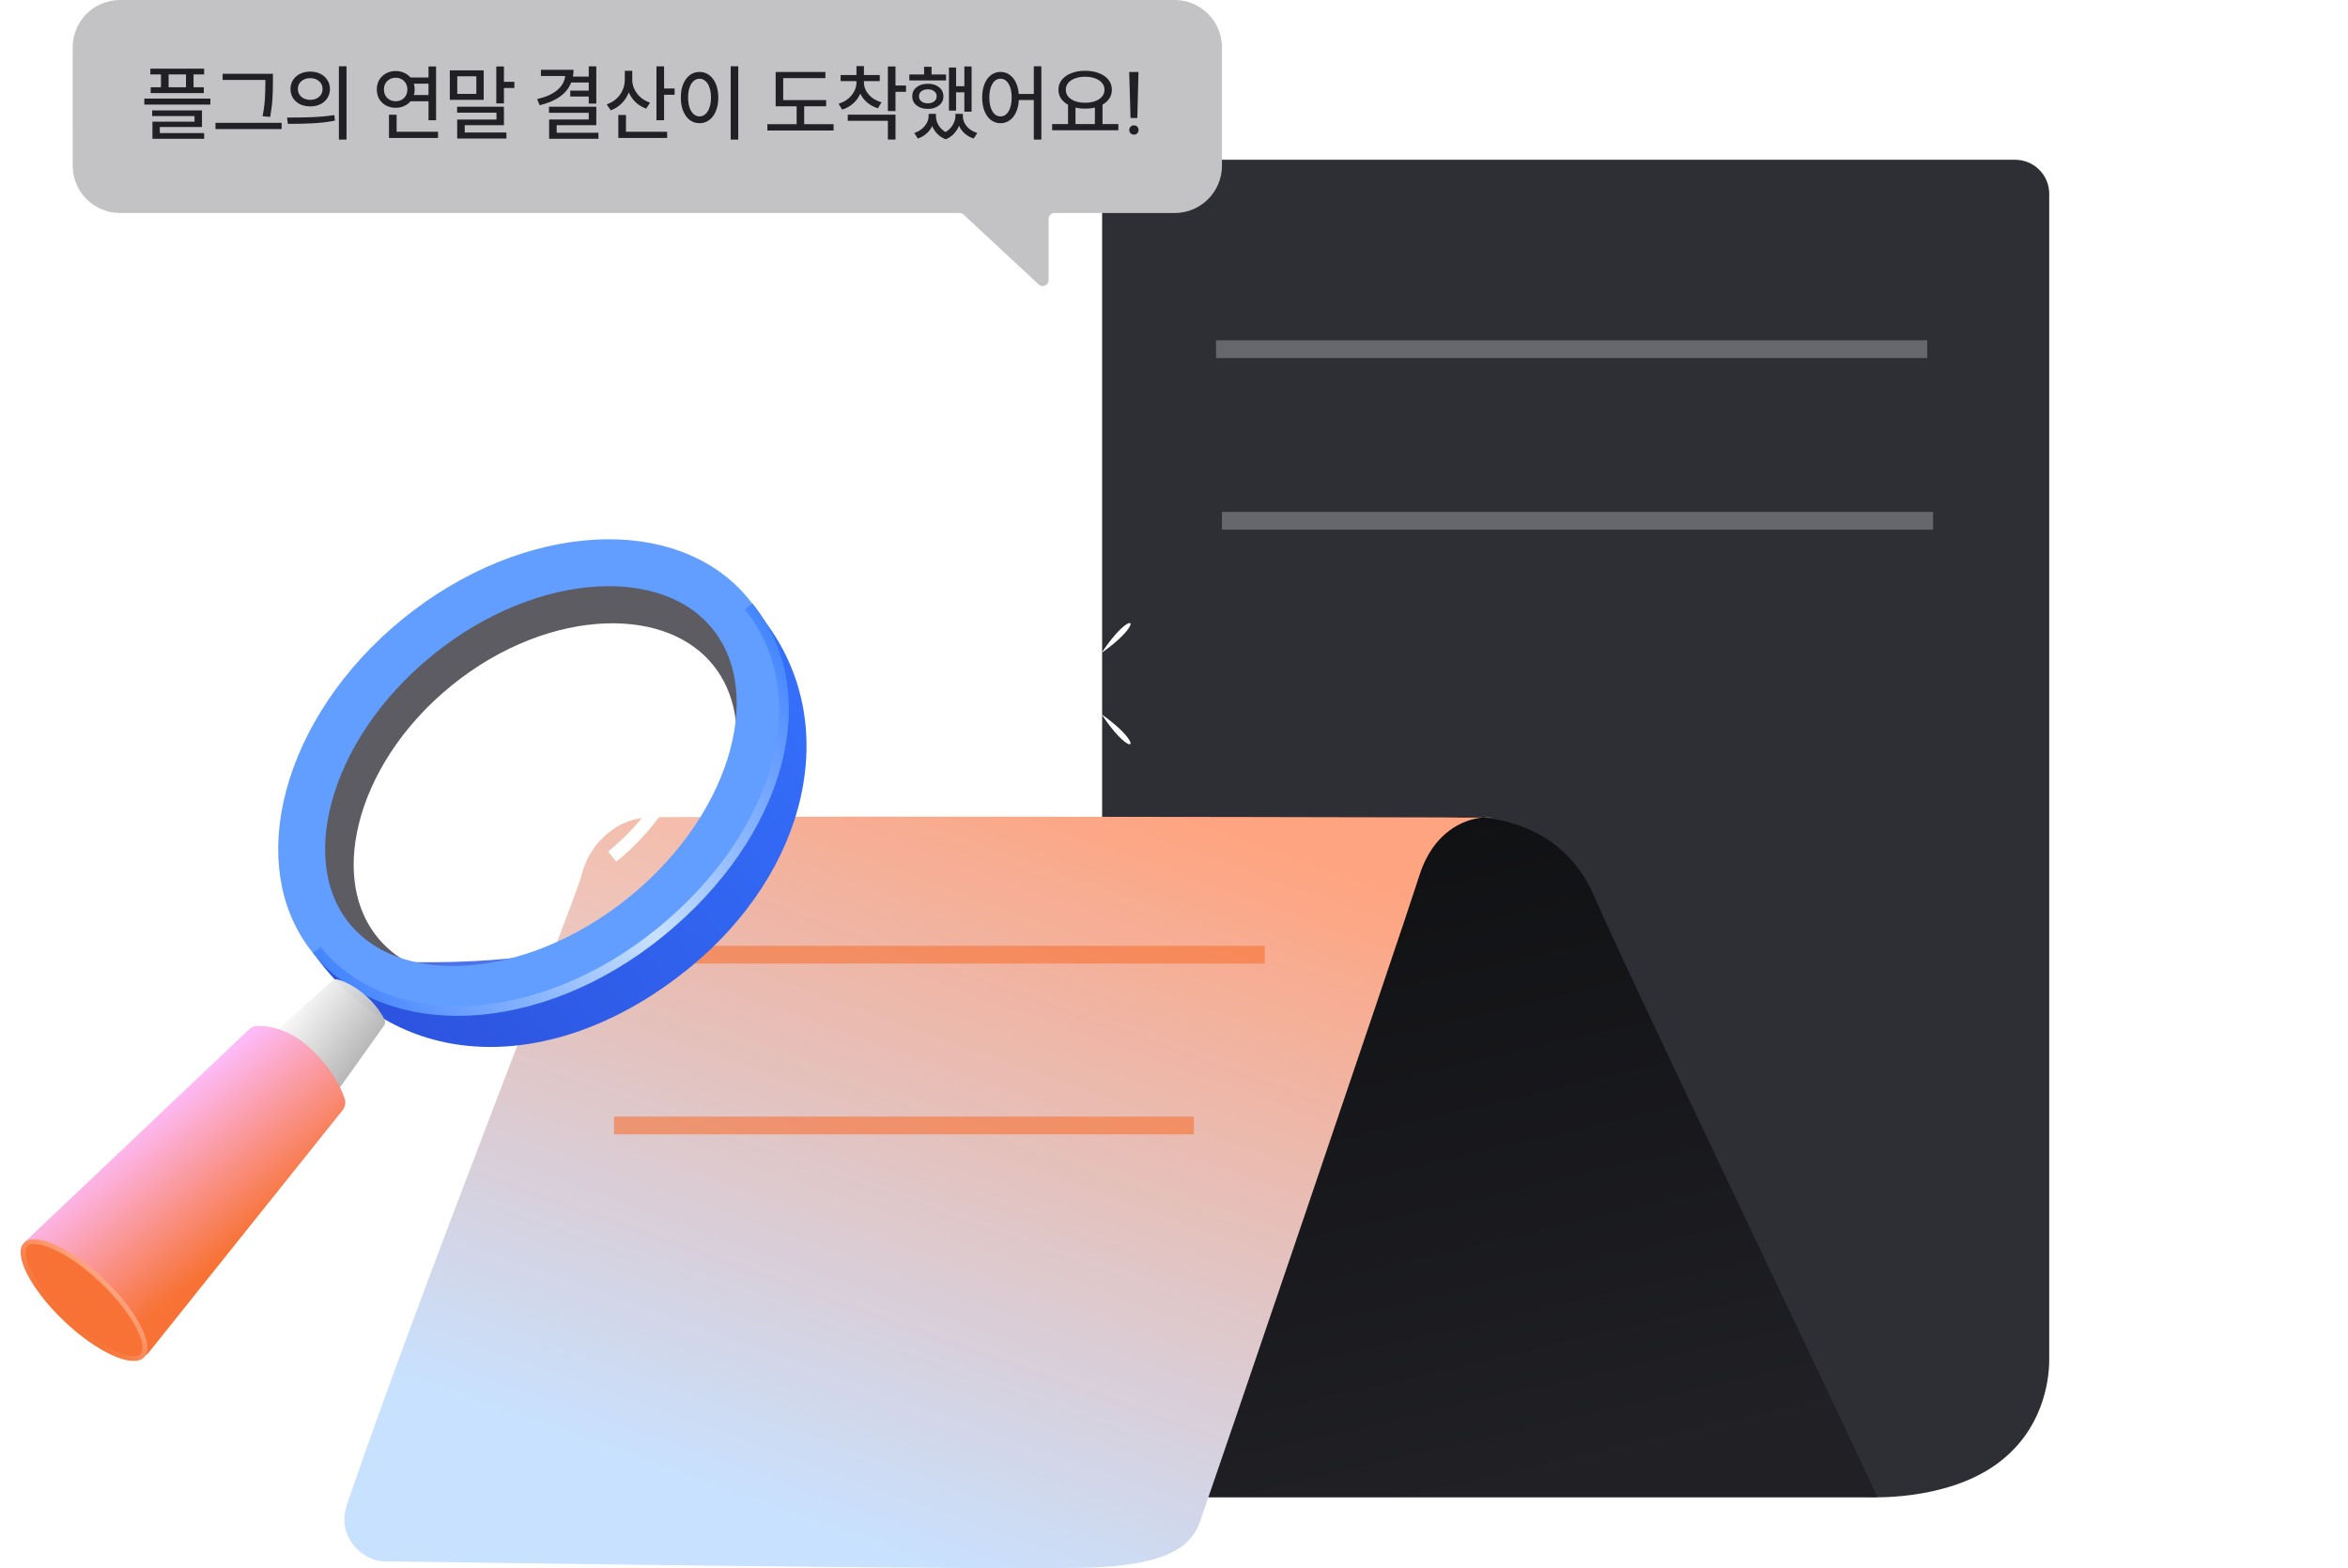 <svg width="476" height="318" viewBox="0 0 476 318" fill="none" xmlns="http://www.w3.org/2000/svg">
<path d="M223.43 39.317V178.44V303.598H378.579C378.579 303.598 394.053 304.555 404.63 296.998C414.231 290.139 415.43 279.866 415.43 275.762V39.302C415.43 35.481 412.332 32.398 408.511 32.398H230.348C226.527 32.398 223.43 35.496 223.43 39.317Z" fill="#2E2E35"/>
<path fill-rule="evenodd" clip-rule="evenodd" d="M24.334 0C19.032 0 14.734 4.298 14.734 9.6L14.736 33.6C14.736 38.902 19.034 43.2 24.335 43.2H194.524C194.828 43.2 195.12 43.315 195.342 43.521L210.566 57.68C211.334 58.394 212.584 57.849 212.584 56.801L212.583 44.4C212.583 43.737 213.12 43.2 213.783 43.2H238.122C243.424 43.2 247.722 38.902 247.722 33.6V9.6C247.722 4.298 243.424 0 238.122 0H24.334Z" fill="#C3C3C6"/>
<path d="M41.385 13.93V15.089H39.234V17.693H41.318V18.869H30.549V17.693H32.632V15.089H30.482V13.93H41.385ZM29.255 19.994H42.645V21.204H29.255V19.994ZM30.851 22.397H40.948V25.757H32.397V26.983H41.385V28.142H30.902V24.682H39.436V23.539H30.851V22.397ZM37.706 17.693V15.089H34.178V17.693H37.706ZM55.329 14.971V16.517C55.329 17.827 55.296 19.003 55.228 20.045C55.172 21.086 55.021 22.307 54.775 23.707L53.229 23.573C53.487 22.262 53.644 21.086 53.7 20.045C53.767 19.003 53.8 17.827 53.8 16.517V16.214H45.132V14.971H55.329ZM43.687 24.9H57.093V26.177H43.687V24.9ZM62.906 14.518C63.668 14.518 64.351 14.669 64.956 14.971C65.561 15.274 66.031 15.694 66.367 16.231C66.714 16.758 66.888 17.362 66.888 18.046C66.888 18.729 66.714 19.339 66.367 19.877C66.031 20.414 65.561 20.834 64.956 21.137C64.351 21.428 63.668 21.574 62.906 21.574C62.134 21.574 61.439 21.428 60.823 21.137C60.218 20.834 59.742 20.414 59.395 19.877C59.059 19.339 58.891 18.729 58.891 18.046C58.891 17.362 59.059 16.758 59.395 16.231C59.742 15.694 60.218 15.274 60.823 14.971C61.439 14.669 62.134 14.518 62.906 14.518ZM58.186 23.842C60.067 23.842 61.781 23.814 63.326 23.758C64.883 23.69 66.367 23.55 67.778 23.338L67.896 24.463C66.44 24.743 64.95 24.922 63.427 25.001C61.915 25.079 60.23 25.118 58.37 25.118L58.186 23.842ZM60.386 18.046C60.386 18.695 60.622 19.227 61.092 19.642C61.574 20.045 62.178 20.246 62.906 20.246C63.623 20.246 64.217 20.045 64.687 19.642C65.158 19.227 65.393 18.695 65.393 18.046C65.393 17.396 65.158 16.87 64.687 16.466C64.217 16.052 63.623 15.845 62.906 15.845C62.178 15.845 61.574 16.046 61.092 16.45C60.622 16.853 60.386 17.385 60.386 18.046ZM68.702 13.442H70.248V28.31H68.702V13.442ZM88.4 13.476V24.379H86.871V20.532H83.226C82.879 20.946 82.442 21.271 81.915 21.506C81.389 21.742 80.823 21.859 80.219 21.859C79.502 21.859 78.847 21.702 78.253 21.389C77.671 21.075 77.211 20.638 76.875 20.078C76.551 19.507 76.388 18.863 76.388 18.146C76.388 17.43 76.551 16.786 76.875 16.214C77.211 15.643 77.671 15.201 78.253 14.887C78.847 14.562 79.502 14.4 80.219 14.4C80.823 14.4 81.383 14.518 81.899 14.753C82.414 14.977 82.851 15.296 83.209 15.71H86.871V13.476H88.4ZM77.833 18.146C77.833 18.852 78.057 19.429 78.505 19.877C78.964 20.314 79.535 20.532 80.219 20.532C80.902 20.532 81.467 20.314 81.915 19.877C82.363 19.429 82.587 18.852 82.587 18.146C82.587 17.441 82.363 16.87 81.915 16.433C81.467 15.985 80.902 15.761 80.219 15.761C79.535 15.761 78.964 15.985 78.505 16.433C78.057 16.87 77.833 17.441 77.833 18.146ZM78.858 23.27H80.403V26.714H88.803V27.974H78.858V23.27ZM83.898 16.97C84.01 17.385 84.066 17.777 84.066 18.146C84.066 18.561 84.01 18.936 83.898 19.272H86.871V16.97H83.898ZM102.16 13.476V16.584H104.277V17.844H102.16V20.969H100.614V13.476H102.16ZM91.189 14.266H98.061V20.246H91.189V14.266ZM92.668 21.641H102.16V25.387H94.213V26.866H102.664V28.092H92.685V24.245H100.648V22.85H92.668V21.641ZM96.565 19.037V15.475H92.701V19.037H96.565ZM120.883 13.459V21.002H119.354V19.574H115.608V18.382H119.354V16.735H115.793C115.345 17.878 114.578 18.835 113.491 19.608C112.416 20.37 111.055 20.946 109.409 21.338L108.888 20.095C110.624 19.703 111.974 19.104 112.937 18.298C113.911 17.48 114.46 16.517 114.583 15.408H109.661V14.148H116.263C116.263 14.674 116.224 15.139 116.146 15.542H119.354V13.459H120.883ZM111.29 21.641H120.883V25.387H112.853V26.916H121.32V28.142H111.324V24.228H119.354V22.867H111.29V21.641ZM128.175 14.35V16.164C128.175 17.172 128.5 18.107 129.149 18.97C129.799 19.821 130.678 20.437 131.787 20.818L130.997 22.027C130.18 21.736 129.468 21.305 128.864 20.734C128.27 20.162 127.805 19.496 127.469 18.734C127.144 19.586 126.668 20.325 126.041 20.952C125.425 21.579 124.686 22.055 123.824 22.38L122.984 21.17C124.137 20.767 125.039 20.112 125.688 19.205C126.338 18.286 126.663 17.262 126.663 16.13V14.35H128.175ZM125.352 23.321H126.898V26.714H135.248V27.974H125.352V23.321ZM133.08 13.459H134.626V17.945H136.76V19.222H134.626V24.379H133.08V13.459ZM149.662 13.442V28.31H148.134V13.442H149.662ZM138.02 19.776C138.02 18.734 138.182 17.822 138.507 17.038C138.832 16.254 139.28 15.649 139.851 15.223C140.422 14.798 141.078 14.585 141.817 14.585C142.545 14.585 143.194 14.798 143.766 15.223C144.348 15.649 144.802 16.254 145.126 17.038C145.451 17.822 145.614 18.734 145.614 19.776C145.614 20.818 145.451 21.736 145.126 22.531C144.802 23.315 144.348 23.92 143.766 24.346C143.194 24.771 142.545 24.984 141.817 24.984C141.078 24.984 140.422 24.771 139.851 24.346C139.28 23.92 138.832 23.315 138.507 22.531C138.182 21.736 138.02 20.818 138.02 19.776ZM139.498 19.776C139.498 20.549 139.594 21.226 139.784 21.809C139.986 22.38 140.26 22.822 140.607 23.136C140.966 23.45 141.369 23.606 141.817 23.606C142.265 23.606 142.662 23.45 143.01 23.136C143.368 22.822 143.642 22.38 143.833 21.809C144.034 21.226 144.135 20.549 144.135 19.776C144.135 19.003 144.034 18.331 143.833 17.76C143.642 17.178 143.368 16.735 143.01 16.433C142.662 16.119 142.265 15.962 141.817 15.962C141.369 15.962 140.966 16.119 140.607 16.433C140.26 16.735 139.986 17.178 139.784 17.76C139.594 18.331 139.498 19.003 139.498 19.776ZM167.328 14.602V15.845H158.776V20.297H167.479V21.557H163.027V25.186H168.991V26.462H155.568V25.186H161.498V21.557H157.248V14.602H167.328ZM173.628 15.223V13.409H175.14V15.223H178.349V16.45H175.14V16.668C175.14 17.575 175.459 18.404 176.098 19.154C176.747 19.905 177.615 20.437 178.702 20.75L177.979 21.96C177.15 21.702 176.428 21.316 175.812 20.801C175.207 20.286 174.737 19.681 174.401 18.986C174.076 19.748 173.6 20.409 172.973 20.969C172.346 21.529 171.601 21.949 170.738 22.229L169.999 21.036C171.108 20.7 171.987 20.129 172.637 19.322C173.298 18.516 173.628 17.631 173.628 16.668V16.45H170.419V15.223H173.628ZM171.864 23.254H181.541V28.294H179.995V24.497H171.864V23.254ZM179.995 13.476H181.541V17.34H183.674V18.617H181.541V22.514H179.995V13.476ZM196.964 13.476V22.649H195.502V18.718H193.822V22.43H192.377V13.694H193.822V17.474H195.502V13.476H196.964ZM184.347 15.106H187.337V13.543H188.849V15.106H191.789V16.315H184.347V15.106ZM184.935 19.541C184.935 18.768 185.226 18.152 185.808 17.693C186.391 17.222 187.152 16.987 188.093 16.987C189.034 16.987 189.796 17.222 190.378 17.693C190.96 18.152 191.252 18.768 191.252 19.541C191.252 20.291 190.955 20.902 190.361 21.372C189.779 21.842 189.023 22.078 188.093 22.078C187.164 22.078 186.402 21.842 185.808 21.372C185.226 20.902 184.935 20.291 184.935 19.541ZM185.355 26.966C186.251 26.664 186.956 26.194 187.472 25.555C187.998 24.906 188.261 24.234 188.261 23.539V23.086H189.74V23.539C189.74 24.166 189.908 24.771 190.244 25.354C190.58 25.936 191.061 26.412 191.688 26.782C192.327 26.39 192.82 25.897 193.167 25.303C193.514 24.698 193.688 24.11 193.688 23.539V23.086H195.2V23.539C195.2 24.29 195.457 24.978 195.972 25.606C196.488 26.233 197.204 26.686 198.123 26.966L197.4 28.092C196.684 27.868 196.073 27.526 195.569 27.067C195.065 26.619 194.684 26.098 194.427 25.505C194.18 26.11 193.828 26.653 193.368 27.134C192.92 27.616 192.372 27.986 191.722 28.243C191.061 27.997 190.501 27.638 190.042 27.168C189.583 26.709 189.23 26.171 188.984 25.555C188.704 26.138 188.317 26.647 187.824 27.084C187.332 27.532 186.744 27.868 186.06 28.092L185.355 26.966ZM186.296 19.541C186.296 19.955 186.464 20.297 186.8 20.566C187.136 20.823 187.567 20.952 188.093 20.952C188.62 20.952 189.051 20.823 189.387 20.566C189.723 20.297 189.891 19.955 189.891 19.541C189.891 19.104 189.723 18.757 189.387 18.499C189.062 18.242 188.631 18.113 188.093 18.113C187.556 18.113 187.119 18.242 186.783 18.499C186.458 18.757 186.296 19.104 186.296 19.541ZM202.827 14.585C203.488 14.585 204.082 14.764 204.608 15.122C205.146 15.481 205.582 16.002 205.918 16.685C206.254 17.357 206.456 18.146 206.523 19.054H209.581V13.442H211.11V28.31H209.581V20.28H206.54C206.495 21.232 206.305 22.066 205.969 22.783C205.644 23.489 205.207 24.032 204.658 24.413C204.121 24.794 203.51 24.984 202.827 24.984C202.11 24.984 201.466 24.771 200.895 24.346C200.335 23.92 199.898 23.315 199.585 22.531C199.271 21.736 199.114 20.818 199.114 19.776C199.114 18.734 199.271 17.822 199.585 17.038C199.898 16.254 200.335 15.649 200.895 15.223C201.466 14.798 202.11 14.585 202.827 14.585ZM200.559 19.776C200.559 20.941 200.766 21.87 201.181 22.565C201.595 23.259 202.144 23.606 202.827 23.606C203.51 23.606 204.059 23.259 204.474 22.565C204.888 21.87 205.095 20.941 205.095 19.776C205.095 18.611 204.888 17.687 204.474 17.004C204.059 16.31 203.51 15.962 202.827 15.962C202.144 15.962 201.595 16.31 201.181 17.004C200.766 17.687 200.559 18.611 200.559 19.776ZM216.52 25.152V21.238C215.904 20.902 215.422 20.476 215.075 19.961C214.739 19.434 214.571 18.846 214.571 18.197C214.571 17.435 214.8 16.763 215.26 16.181C215.73 15.598 216.374 15.15 217.192 14.837C218.009 14.512 218.939 14.35 219.98 14.35C221.033 14.35 221.968 14.512 222.786 14.837C223.615 15.15 224.259 15.598 224.718 16.181C225.177 16.763 225.407 17.435 225.407 18.197C225.407 18.846 225.239 19.429 224.903 19.944C224.578 20.448 224.113 20.874 223.508 21.221V25.152H226.717V26.412H213.294V25.152H216.52ZM216.066 18.197C216.066 18.723 216.228 19.188 216.553 19.591C216.889 19.983 217.354 20.291 217.948 20.515C218.541 20.728 219.219 20.834 219.98 20.834C220.742 20.834 221.42 20.728 222.013 20.515C222.607 20.291 223.072 19.983 223.408 19.591C223.744 19.188 223.912 18.723 223.912 18.197C223.912 17.67 223.744 17.211 223.408 16.819C223.072 16.416 222.607 16.108 222.013 15.895C221.42 15.671 220.742 15.559 219.98 15.559C219.219 15.559 218.541 15.671 217.948 15.895C217.354 16.108 216.889 16.416 216.553 16.819C216.228 17.211 216.066 17.67 216.066 18.197ZM221.963 25.152V21.809C221.38 21.954 220.72 22.027 219.98 22.027C219.264 22.027 218.614 21.954 218.032 21.809V25.152H221.963ZM230.565 23.926H229.187L228.918 14.602H230.8L230.565 23.926ZM228.935 26.345C228.935 26.076 229.025 25.858 229.204 25.69C229.383 25.51 229.613 25.421 229.893 25.421C230.162 25.421 230.38 25.51 230.548 25.69C230.727 25.858 230.817 26.076 230.817 26.345C230.817 26.625 230.727 26.854 230.548 27.034C230.38 27.213 230.162 27.302 229.893 27.302C229.613 27.302 229.383 27.213 229.204 27.034C229.025 26.854 228.935 26.625 228.935 26.345Z" fill="#202025"/>
<path d="M323.12 181.582C315.913 164.988 298.096 164.499 290.089 166.329L221.023 303.602H380.623C364.859 269.843 330.327 198.176 323.12 181.582Z" fill="url(#paint0_linear_1572_2466)"/>
<path d="M70.377 304.958C85.49 260.647 116.919 181.78 117.911 177.448C119.15 172.033 124.098 166.202 131.107 165.786C136.646 165.456 245.087 165.642 300.585 165.78C301.353 165.708 302.044 165.718 302.62 165.786C301.95 165.784 301.272 165.782 300.585 165.78C296.596 166.158 290.544 168.787 287.778 177.448C283.655 190.357 244.899 304.056 243.25 308.637C241.601 313.218 237.478 316.967 223.048 317.8C208.618 318.633 81.514 316.62 77.804 316.62C74.093 316.62 67.936 312.119 70.377 304.958Z" fill="url(#paint1_linear_1572_2466)"/>
<path d="M138.867 193.598H256.423" stroke="#F77234" stroke-opacity="0.6" stroke-width="3.6"/>
<path d="M124.477 228.227H242.032" stroke="#F77234" stroke-opacity="0.6" stroke-width="3.6"/>
<path d="M246.523 70.801H390.692" stroke="#66666D" stroke-width="3.6"/>
<path d="M247.719 105.602H391.887" stroke="#66666D" stroke-width="3.6"/>
<path d="M456.195 177.602V215.602" stroke="white" stroke-width="2.4"/>
<path d="M475.188 196.602L437.195 196.602" stroke="white" stroke-width="2.4"/>
<path d="M469.625 183.164L442.76 210.034" stroke="white" stroke-width="2.4"/>
<path d="M469.625 210.039L442.76 183.169" stroke="white" stroke-width="2.4"/>
<circle cx="431.805" cy="236" r="4.135" stroke="white" stroke-width="1.73"/>
<circle cx="189.065" cy="108.44" r="2.839" fill="white"/>
<path d="M62.406 98.176C58.824 102.239 57.195 108.554 55.187 115.801C53.179 108.554 51.551 102.239 47.969 98.176C51.551 94.113 53.179 87.798 55.187 80.551C57.195 87.798 58.824 94.113 62.406 98.176Z" fill="white"/>
<path d="M133.266 190.441C122.25 199.39 109.709 203.974 98.509 204.375C87.313 204.775 77.833 201.031 71.951 193.79C66.069 186.549 64.347 176.503 67.034 165.626C69.722 154.746 76.78 143.411 87.796 134.463C98.812 125.515 111.353 120.93 122.553 120.529C133.749 120.129 143.229 123.873 149.111 131.114C154.993 138.356 156.714 148.401 154.028 159.278C151.34 170.158 144.282 181.493 133.266 190.441Z" stroke="#3F3F47" stroke-width="11.791"/>
<path d="M64.1 194.067C82.129 218.615 113.788 217.376 139.605 196.405C163.658 176.867 171.092 146.776 154.803 125.638C154.803 125.638 148.279 171.905 131.27 185.721C114.262 199.536 64.1 194.067 64.1 194.067Z" fill="url(#paint2_linear_1572_2466)"/>
<g filter="url(#filter0_b_1572_2466)">
<ellipse cx="107.626" cy="157.381" rx="41.119" ry="56.911" transform="rotate(50.913 107.626 157.381)" fill="white" fill-opacity="0.15"/>
<path d="M130.552 185.605C119.044 194.953 106.035 199.917 94.453 200.572C82.864 201.228 73.098 197.594 67.144 190.264C61.189 182.933 59.634 172.63 62.651 161.421C65.666 150.22 73.191 138.504 84.7 129.156C96.208 119.808 109.217 114.844 120.799 114.189C132.388 113.533 142.154 117.167 148.108 124.497C154.063 131.828 155.618 142.131 152.601 153.34C149.586 164.541 142.06 176.257 130.552 185.605Z" stroke="#619EFF" stroke-width="9.513"/>
</g>
<path d="M124.111 173.711C139.462 161.242 144.603 142.142 135.594 131.051" stroke="white" stroke-width="2.64"/>
<path d="M64.202 192.645C78.52 210.272 109.261 209.024 133.792 189.098C158.323 169.172 166.086 140.616 151.768 122.989" stroke="url(#paint3_linear_1572_2466)" stroke-width="1.98"/>
<path d="M67.379 198.882C67.65 198.641 68.008 198.524 68.36 198.611C69.246 198.829 71.125 199.48 73.517 201.38C75.966 203.324 77.372 205.613 77.956 206.716C78.17 207.12 78.117 207.602 77.851 207.974L66.047 224.55C65.618 225.152 64.777 225.285 64.184 224.843L51.314 215.272C50.642 214.772 50.599 213.781 51.225 213.225L67.379 198.882Z" fill="url(#paint4_linear_1572_2466)" fill-opacity="0.969"/>
<path d="M50.496 208.732C50.908 208.341 51.421 208.076 51.988 208.053C53.806 207.979 58.239 208.297 62.716 212.414C67.536 216.846 69.302 220.964 69.915 222.942C70.156 223.716 69.934 224.531 69.428 225.164L30.152 274.272C28.943 275.783 26.61 275.757 25.372 274.269C23.3 271.78 20.002 268.058 15.965 264.346C12.234 260.915 8.508 258.421 5.839 256.839C4.035 255.769 3.634 253.178 5.156 251.735L50.496 208.732Z" fill="url(#paint5_linear_1572_2466)"/>
<path d="M28.857 274.887C28.442 275.323 27.744 275.55 26.72 275.477C25.7 275.405 24.433 275.039 22.994 274.388C20.12 273.089 16.667 270.704 13.331 267.533C9.995 264.361 7.439 261.033 5.996 258.229C5.274 256.824 4.844 255.577 4.72 254.562C4.596 253.543 4.787 252.835 5.202 252.399C5.617 251.962 6.314 251.735 7.338 251.808C8.358 251.88 9.626 252.247 11.065 252.897C13.938 254.197 17.392 256.581 20.728 259.752C24.064 262.924 26.619 266.252 28.062 269.057C28.785 270.461 29.215 271.708 29.339 272.723C29.463 273.742 29.271 274.45 28.857 274.887Z" fill="#F77234" stroke="url(#paint6_linear_1572_2466)" stroke-width="0.99"/>
<path d="M217.295 133.416C205.455 160.733 195.858 150.8 222.323 138.62C195.858 126.336 205.457 116.442 217.295 143.805C229.135 116.488 238.731 126.421 212.267 138.601C238.731 150.882 229.135 160.779 217.295 133.416Z" fill="white"/>
<defs>
<filter id="filter0_b_1572_2466" x="46.798" y="99.755" width="121.653" height="115.247" filterUnits="userSpaceOnUse" color-interpolation-filters="sRGB">
<feFlood flood-opacity="0" result="BackgroundImageFix"/>
<feGaussianBlur in="BackgroundImageFix" stdDeviation="4.8"/>
<feComposite in2="SourceAlpha" operator="in" result="effect1_backgroundBlur_1572_2466"/>
<feBlend mode="normal" in="SourceGraphic" in2="effect1_backgroundBlur_1572_2466" result="shape"/>
</filter>
<linearGradient id="paint0_linear_1572_2466" x1="251.519" y1="165.602" x2="284.539" y2="307.258" gradientUnits="userSpaceOnUse">
<stop stop-color="#0F1012"/>
<stop offset="1" stop-color="#202025"/>
</linearGradient>
<linearGradient id="paint1_linear_1572_2466" x1="242.02" y1="165.602" x2="187.42" y2="318.002" gradientUnits="userSpaceOnUse">
<stop stop-color="#FFA480"/>
<stop offset="1" stop-color="#C8E1FF"/>
</linearGradient>
<linearGradient id="paint2_linear_1572_2466" x1="168.665" y1="143.758" x2="81.247" y2="214.766" gradientUnits="userSpaceOnUse">
<stop stop-color="#346FFA"/>
<stop offset="1" stop-color="#2C53DF"/>
</linearGradient>
<linearGradient id="paint3_linear_1572_2466" x1="154.184" y1="124.739" x2="64.438" y2="193.692" gradientUnits="userSpaceOnUse">
<stop stop-color="#4485FF"/>
<stop offset="0.5" stop-color="#C8E1FF"/>
<stop offset="1" stop-color="#4485FF"/>
</linearGradient>
<linearGradient id="paint4_linear_1572_2466" x1="71.499" y1="217.25" x2="58.072" y2="207.296" gradientUnits="userSpaceOnUse">
<stop stop-color="#B4B4B4"/>
<stop offset="1" stop-color="#F7F7F7"/>
</linearGradient>
<linearGradient id="paint5_linear_1572_2466" x1="27.334" y1="228.389" x2="47.668" y2="253.16" gradientUnits="userSpaceOnUse">
<stop stop-color="#FDBBF9"/>
<stop offset="1" stop-color="#F77234"/>
</linearGradient>
<linearGradient id="paint6_linear_1572_2466" x1="21.069" y1="259.394" x2="13.377" y2="267.593" gradientUnits="userSpaceOnUse">
<stop stop-color="#FFA480"/>
<stop offset="1" stop-color="#F77234"/>
</linearGradient>
</defs>
</svg>
